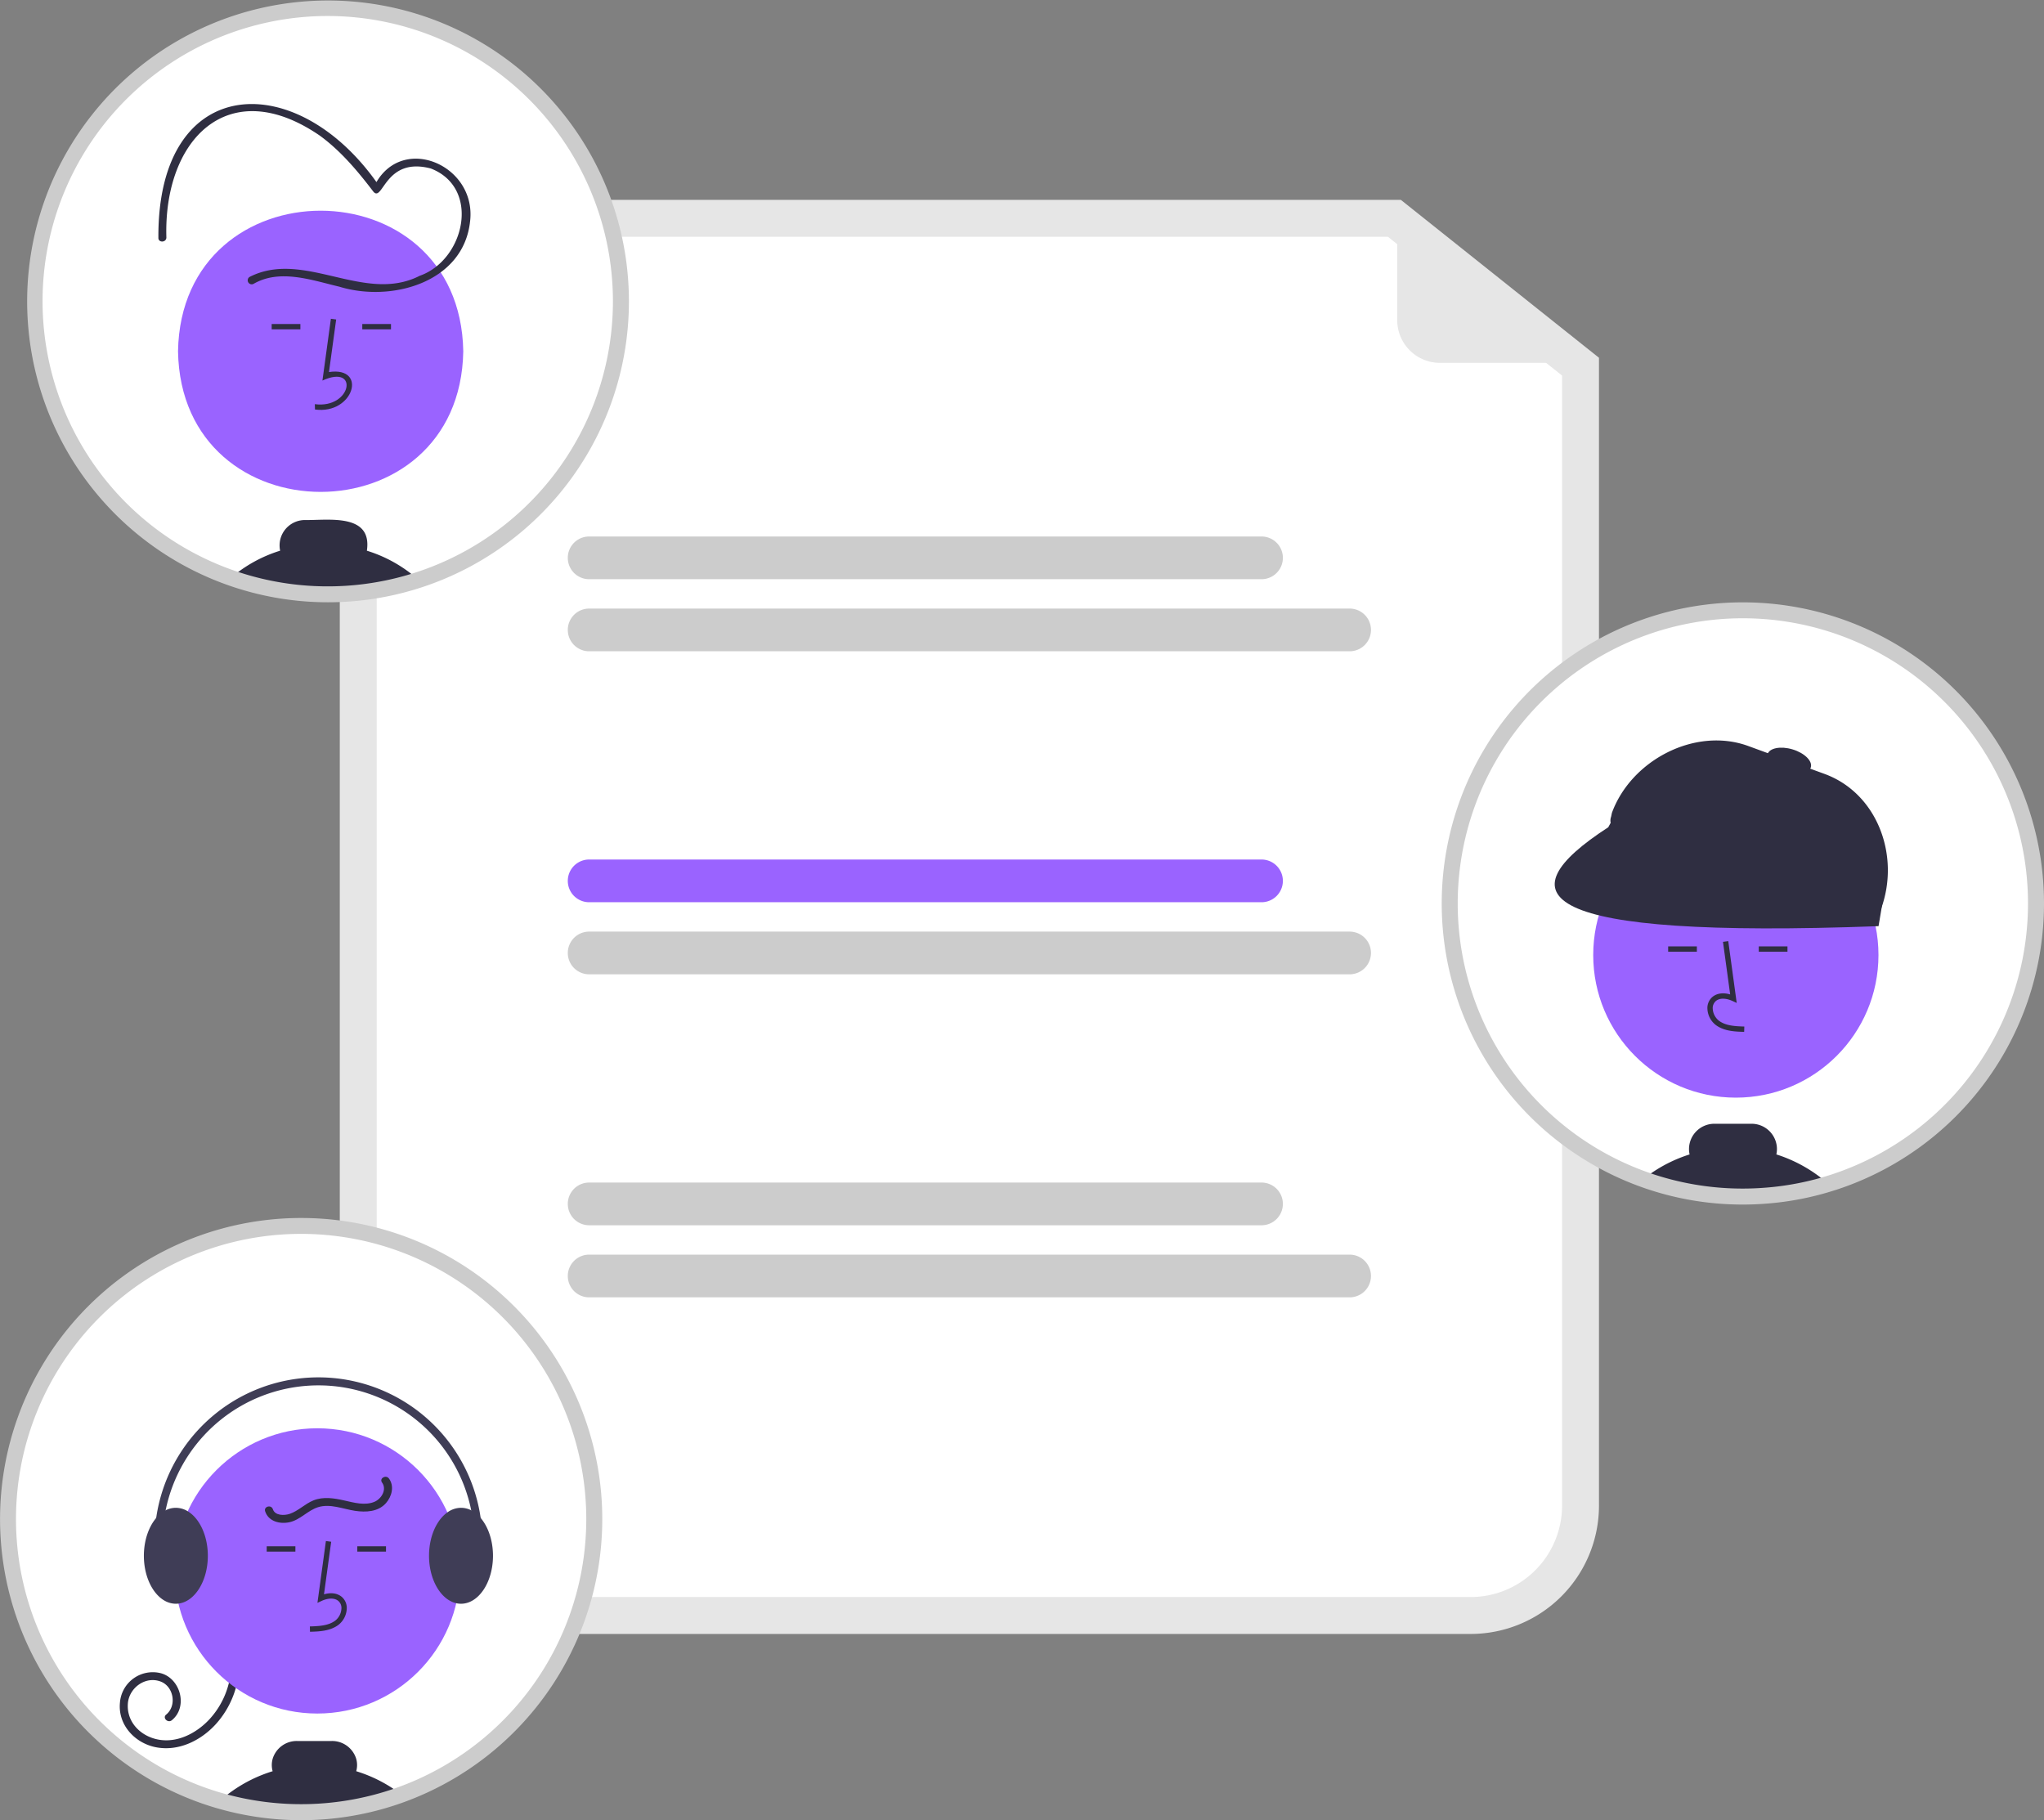 <svg xmlns="http://www.w3.org/2000/svg" data-name="Layer 1" width="767" height="683" viewBox="0 0 767 683" xmlns:xlink="http://www.w3.org/1999/xlink"><rect x="0" y="0" width="767" height="683" fill="#808080" stroke="none"/><path d="M768.383,721.626H392.132A48.18,48.18,0,0,1,344.007,673.501V231.625A48.18,48.18,0,0,1,392.132,183.5h350.04l74.336,59.251V673.501A48.18,48.18,0,0,1,768.383,721.626Z" transform="translate(-216.5 -108.5)" fill="#e6e6e6"/><path d="M392.132,197.354a34.31,34.31,0,0,0-34.271,34.271V673.501a34.31,34.31,0,0,0,34.271,34.271H768.383a34.31,34.31,0,0,0,34.271-34.271V249.425l-65.328-52.071Z" transform="translate(-216.5 -108.5)" fill="#fff"/><path d="M689.879,325.84H437.577a8.014,8.014,0,1,1,0-16.028H689.879a8.014,8.014,0,0,1,0,16.028Z" transform="translate(-216.5 -108.5)" fill="#ccc"/><path d="M722.937,352.887H437.577a8.014,8.014,0,1,1,0-16.028H722.937a8.014,8.014,0,1,1,0,16.028Z" transform="translate(-216.5 -108.5)" fill="#ccc"/><path d="M689.879,447.053H437.577a8.014,8.014,0,1,1,0-16.028H689.879a8.014,8.014,0,0,1,0,16.028Z" transform="translate(-216.5 -108.5)" fill="#9a63ff"/><path d="M722.937,474.101H437.577a8.014,8.014,0,1,1,0-16.028H722.937a8.014,8.014,0,1,1,0,16.028Z" transform="translate(-216.5 -108.5)" fill="#ccc"/><path d="M689.879,568.267H437.577a8.014,8.014,0,1,1,0-16.028H689.879a8.014,8.014,0,0,1,0,16.028Z" transform="translate(-216.5 -108.5)" fill="#ccc"/><path d="M722.937,595.314H437.577a8.014,8.014,0,1,1,0-16.028H722.937a8.014,8.014,0,1,1,0,16.028Z" transform="translate(-216.5 -108.5)" fill="#ccc"/><path d="M815.061,244.657H756.831a16.028,16.028,0,0,1-16.028-16.028V185.621a1.002,1.002,0,0,1,1.624-.785l73.256,58.034A1.002,1.002,0,0,1,815.061,244.657Z" transform="translate(-216.5 -108.5)" fill="#e6e6e6"/><path d="M449.5,221.5a110,110,0,1,1-110-110A110.035,110.035,0,0,1,449.5,221.5Z" transform="translate(-216.5 -108.5)" fill="#fff"/><path d="M390.34,240.322c-1.201,70.351-105.847,70.34-107.038-.002C284.503,169.971,389.149,169.982,390.34,240.322Z" transform="translate(-216.5 -108.5)" fill="#9a63ff"/><path d="M334.696,262.158l-.056-2c13.784,1.84,16.753-15.243,2.852-8.856l3.173-23.19,1.981.271-2.699,19.727C354.585,245.93,349.171,264.157,334.696,262.158Z" transform="translate(-216.5 -108.5)" fill="#2f2e41"/><rect x="135.946" y="121.584" width="10.771" height="2" fill="#2f2e41"/><rect x="101.946" y="121.584" width="10.771" height="2" fill="#2f2e41"/><path d="M354.17,315.15c2.1-14.17-14.49-11.37-23.27-11.51a9.518,9.518,0,0,0-9.28,11.5,52.038,52.038,0,0,0-18.49,10.2,110.476,110.476,0,0,0,70.43.78A51.771,51.771,0,0,0,354.17,315.15Z" transform="translate(-216.5 -108.5)" fill="#2f2e41"/><path d="M311.659,215.009c9.918-5.732,21.946-1.335,32.192,1.07,19.438,5.975,46.697-1.507,49.061-24.662,2.46-21.535-26.999-33.537-36.415-12.104l2.742-.358c-30.537-45.382-83.655-43.661-83.305,18.731-.113,1.927,2.887,1.921,2.999-.001-1.124-36.767,23.209-61.9,57.605-38.272,7.872,5.743,14.241,13.35,20.11,21.056,3.582,4.014,4.361-13.274,21.506-8.746,18.869,7.31,12.712,34.328-4.153,40.26-20.838,10.646-43.407-9.995-63.855.435a1.502,1.502,0,0,0,1.514,2.592Z" transform="translate(-216.5 -108.5)" fill="#2f2e41"/><path d="M339.5,334.5a112.905,112.905,0,1,1,34.988-5.527A112.727,112.727,0,0,1,339.5,334.5Zm0-220a107.015,107.015,0,1,0,107,107A107.121,107.121,0,0,0,339.5,114.5Z" transform="translate(-216.5 -108.5)" fill="#ccc"/><path d="M980.5,447.5a110.035,110.035,0,0,1-75.94,104.62c-.66.21-1.32.42-1.99.62-2.86.88-5.76,1.63-8.71,2.27a108.133,108.133,0,0,1-16.21,2.25q-3.554.24-7.15.24a109.808,109.808,0,0,1-36.37-6.16c-.34-.12-.68-.24-1.01-.36A110.011,110.011,0,1,1,980.5,447.5Z" transform="translate(-216.5 -108.5)" fill="#fff"/><circle cx="651.365" cy="358.36" r="53.519" fill="#9a63ff"/><path d="M870.989,495.696l.056-2c-3.721-.104-7.001-.337-9.466-2.138a6.148,6.148,0,0,1-2.381-4.528,3.514,3.514,0,0,1,1.153-2.895c1.636-1.382,4.269-.935,6.188-.055l1.655.759-3.173-23.19-1.981.271,2.699,19.727c-2.607-.767-5.023-.437-6.678.961a5.471,5.471,0,0,0-1.86,4.492,8.133,8.133,0,0,0,3.2,6.073C863.566,495.488,867.682,495.603,870.989,495.696Z" transform="translate(-216.5 -108.5)" fill="#2f2e41"/><rect x="625.968" y="355.122" width="10.771" height="2" fill="#2f2e41"/><rect x="659.968" y="355.122" width="10.771" height="2" fill="#2f2e41"/><path d="M883.07,541.68a9.789,9.789,0,0,0,.22-2,9.515,9.515,0,0,0-9.5-9.5h-14a9.508,9.508,0,0,0-9.5,9.5,9.239,9.239,0,0,0,.22,2.01,53.738,53.738,0,0,0-14.81,7.33c-.88.61-1.75,1.27-2.58,1.96.33.12.67.24,1.01.36A109.808,109.808,0,0,0,870.5,557.5q3.6,0,7.15-.24a108.133,108.133,0,0,0,16.21-2.25c2.95-.64,5.85-1.39,8.71-2.27A54.198,54.198,0,0,0,883.07,541.68Z" transform="translate(-216.5 -108.5)" fill="#2f2e41"/><path d="M881.27,555.99a7.359,7.359,0,0,0-3.62,1.27,108.133,108.133,0,0,0,16.21-2.25Z" transform="translate(-216.5 -108.5)" fill="#2f2e41"/><path d="M916.403,454.147,823.429,420.134a4,4,0,0,1-2.382-5.131l.315-1.487c7.261-19.848,31.328-32.34,51.176-25.079L901.148,398.904c19.848,7.261,28.475,30.764,21.214,50.612l-.828,2.248A4,4,0,0,1,916.403,454.147Z" transform="translate(-216.5 -108.5)" fill="#2f2e41"/><path d="M921.411,456.034c-129.587,4.782-140.911-11.501-101.426-37.105l8.376-15.413,96,35Z" transform="translate(-216.5 -108.5)" fill="#2f2e41"/><ellipse cx="887.862" cy="394.016" rx="4.5" ry="8.5" transform="translate(38.436 1022.369) rotate(-73.27)" fill="#2f2e41"/><path d="M870.5,560.5a112.727,112.727,0,0,1-37.362-6.329l-1.044-.372a113,113,0,1,1,73.393,1.174c-.711.226-1.38.438-2.059.642-2.84.874-5.854,1.659-8.933,2.327a111.369,111.369,0,0,1-16.661,2.312C875.427,560.417,872.953,560.5,870.5,560.5Zm0-220a107.015,107.015,0,0,0-36.361,207.658l.991.353A106.714,106.714,0,0,0,870.5,554.5c2.319,0,4.656-.079,6.948-.233a105.486,105.486,0,0,0,15.778-2.189c2.912-.631,5.76-1.374,8.462-2.205.669-.2,1.304-.402,1.94-.605A107.015,107.015,0,0,0,870.5,340.5Z" transform="translate(-216.5 -108.5)" fill="#ccc"/><path d="M219.5,678.5a109.667,109.667,0,0,0,32.34,77.91c.86.85,1.74,1.7,2.63,2.53a109.848,109.848,0,0,0,17.46,13.31c1.2.74,2.4,1.45,3.63,2.14a109.379,109.379,0,0,0,19.88,8.73c1.19.39,2.4.76,3.61,1.1A110.454,110.454,0,0,0,365.87,782.34c.42-.15.84-.3,1.25-.45A110.01,110.01,0,1,0,219.5,678.5Z" transform="translate(-216.5 -108.5)" fill="#fff"/><path d="M306.27,732.416a34.087,34.087,0,0,1-8.804,23.076c-5.656,6.207-14.076,10.324-22.573,8.62-7.824-1.568-14.182-8.407-13.389-16.679a12.356,12.356,0,0,1,15.267-11.095c7.433,1.929,10.394,12.641,4.201,17.669-1.486,1.207-3.621-.904-2.121-2.121,4.094-3.324,2.829-10.595-2.112-12.419-5.754-2.123-11.85,2.443-12.264,8.326-.491,6.974,4.852,12.226,11.404,13.463,7.088,1.338,14.115-2.29,18.918-7.297a30.955,30.955,0,0,0,8.474-21.542,1.501,1.501,0,0,1,3,0Z" transform="translate(-216.5 -108.5)" fill="#2f2e41"/><circle cx="119.064" cy="589.468" r="53.519" fill="#9a63ff"/><path d="M332.826,720.804l-.056-2c3.721-.104,7.001-.337,9.466-2.138a6.148,6.148,0,0,0,2.381-4.528,3.514,3.514,0,0,0-1.153-2.895c-1.636-1.382-4.269-.935-6.188-.055l-1.655.759,3.173-23.19,1.981.271-2.699,19.727c2.607-.767,5.023-.437,6.678.961a5.471,5.471,0,0,1,1.86,4.492,8.133,8.133,0,0,1-3.2,6.073C340.249,720.596,336.133,720.711,332.826,720.804Z" transform="translate(-216.5 -108.5)" fill="#2f2e41"/><rect x="134.076" y="580.229" width="10.771" height="2" fill="#2f2e41"/><rect x="100.076" y="580.229" width="10.771" height="2" fill="#2f2e41"/><path d="M299.05,784.22A110.454,110.454,0,0,0,365.87,782.34c.42-.15.84-.3,1.25-.45a53.272,53.272,0,0,0-16.95-8.76,8.528,8.528,0,0,0-.02-4.7A9.459,9.459,0,0,0,341,761.79H327.96a9.426,9.426,0,0,0-9.13,6.63,8.563,8.563,0,0,0-.02,4.71,53.327,53.327,0,0,0-15.12,7.41q-1.395.975-2.7,2.04C300.33,783.11,299.68,783.66,299.05,784.22Z" transform="translate(-216.5 -108.5)" fill="#2f2e41"/><path d="M377.49,692.29c0,9.02,4.44,16.5,10.21,17.8a8.254,8.254,0,0,0,1.79.2c6.61,0,12-8.07,12-18,0-5.76-1.81-10.89-4.62-14.18a11.579,11.579,0,0,0-3.53-2.87,8.367,8.367,0,0,0-3.85-.95,8.774,8.774,0,0,0-5.11,1.72C380.31,678.89,377.49,685.1,377.49,692.29Z" transform="translate(-216.5 -108.5)" fill="#3f3d56"/><path d="M270.49,692.29c0,7.76,3.28,14.38,7.88,16.91a8.54,8.54,0,0,0,4.12,1.09,7.73,7.73,0,0,0,.96-.06c6.16-.73,11.04-8.49,11.04-17.94,0-7.57-3.13-14.06-7.55-16.71a8.575,8.575,0,0,0-4.45-1.29,8.367,8.367,0,0,0-3.85.95,11.644,11.644,0,0,0-3.54,2.88C272.3,681.41,270.49,686.54,270.49,692.29Z" transform="translate(-216.5 -108.5)" fill="#3f3d56"/><path d="M279.119,707.474a1.501,1.501,0,0,0,1.422-1.98,58.499,58.499,0,1,1,112.687-6.575,1.5,1.5,0,0,0,2.936.619,61.501,61.501,0,1,0-118.466,6.915A1.501,1.501,0,0,0,279.119,707.474Z" transform="translate(-216.5 -108.5)" fill="#3f3d56"/><path d="M362.449,663.292c2.119,2.893,1.074,6.791-1.158,9.285-2.905,3.245-7.539,3.45-11.562,2.848-4.514-.676-9.303-2.791-13.873-1.366-3.895,1.215-6.674,4.748-10.721,5.635-3.589.787-7.881-.255-9.139-4.08-.605-1.838,2.291-2.626,2.893-.798.814,2.475,4.329,2.425,6.341,1.74,3.227-1.099,5.714-3.771,8.885-5.048,3.739-1.505,7.796-.825,11.603.032,3.588.808,7.718,2.006,11.293.497,2.645-1.117,4.75-4.635,2.847-7.232-1.142-1.559,1.46-3.057,2.59-1.514Z" transform="translate(-216.5 -108.5)" fill="#2f2e41"/><path d="M329.5,791.5a112.792,112.792,0,0,1-31.282-4.398c-1.195-.335-2.451-.718-3.712-1.131a112.697,112.697,0,0,1-20.418-8.967c-1.218-.683-2.44-1.404-3.733-2.201a113.095,113.095,0,0,1-17.934-13.672c-.909-.848-1.809-1.718-2.689-2.587a112.991,112.991,0,1,1,118.414,26.165c-.413.151-.84.303-1.267.456A112.739,112.739,0,0,1,329.5,791.5Zm0-220a107.005,107.005,0,0,0-75.542,182.786c.83.82,1.689,1.65,2.558,2.461a107.108,107.108,0,0,0,16.985,12.948c1.225.755,2.377,1.434,3.526,2.079a106.658,106.658,0,0,0,19.339,8.493c1.188.389,2.361.747,3.494,1.065a107.453,107.453,0,0,0,65.017-1.823l1.212-.437A107.014,107.014,0,0,0,329.5,571.5Z" transform="translate(-216.5 -108.5)" fill="#ccc"/></svg>